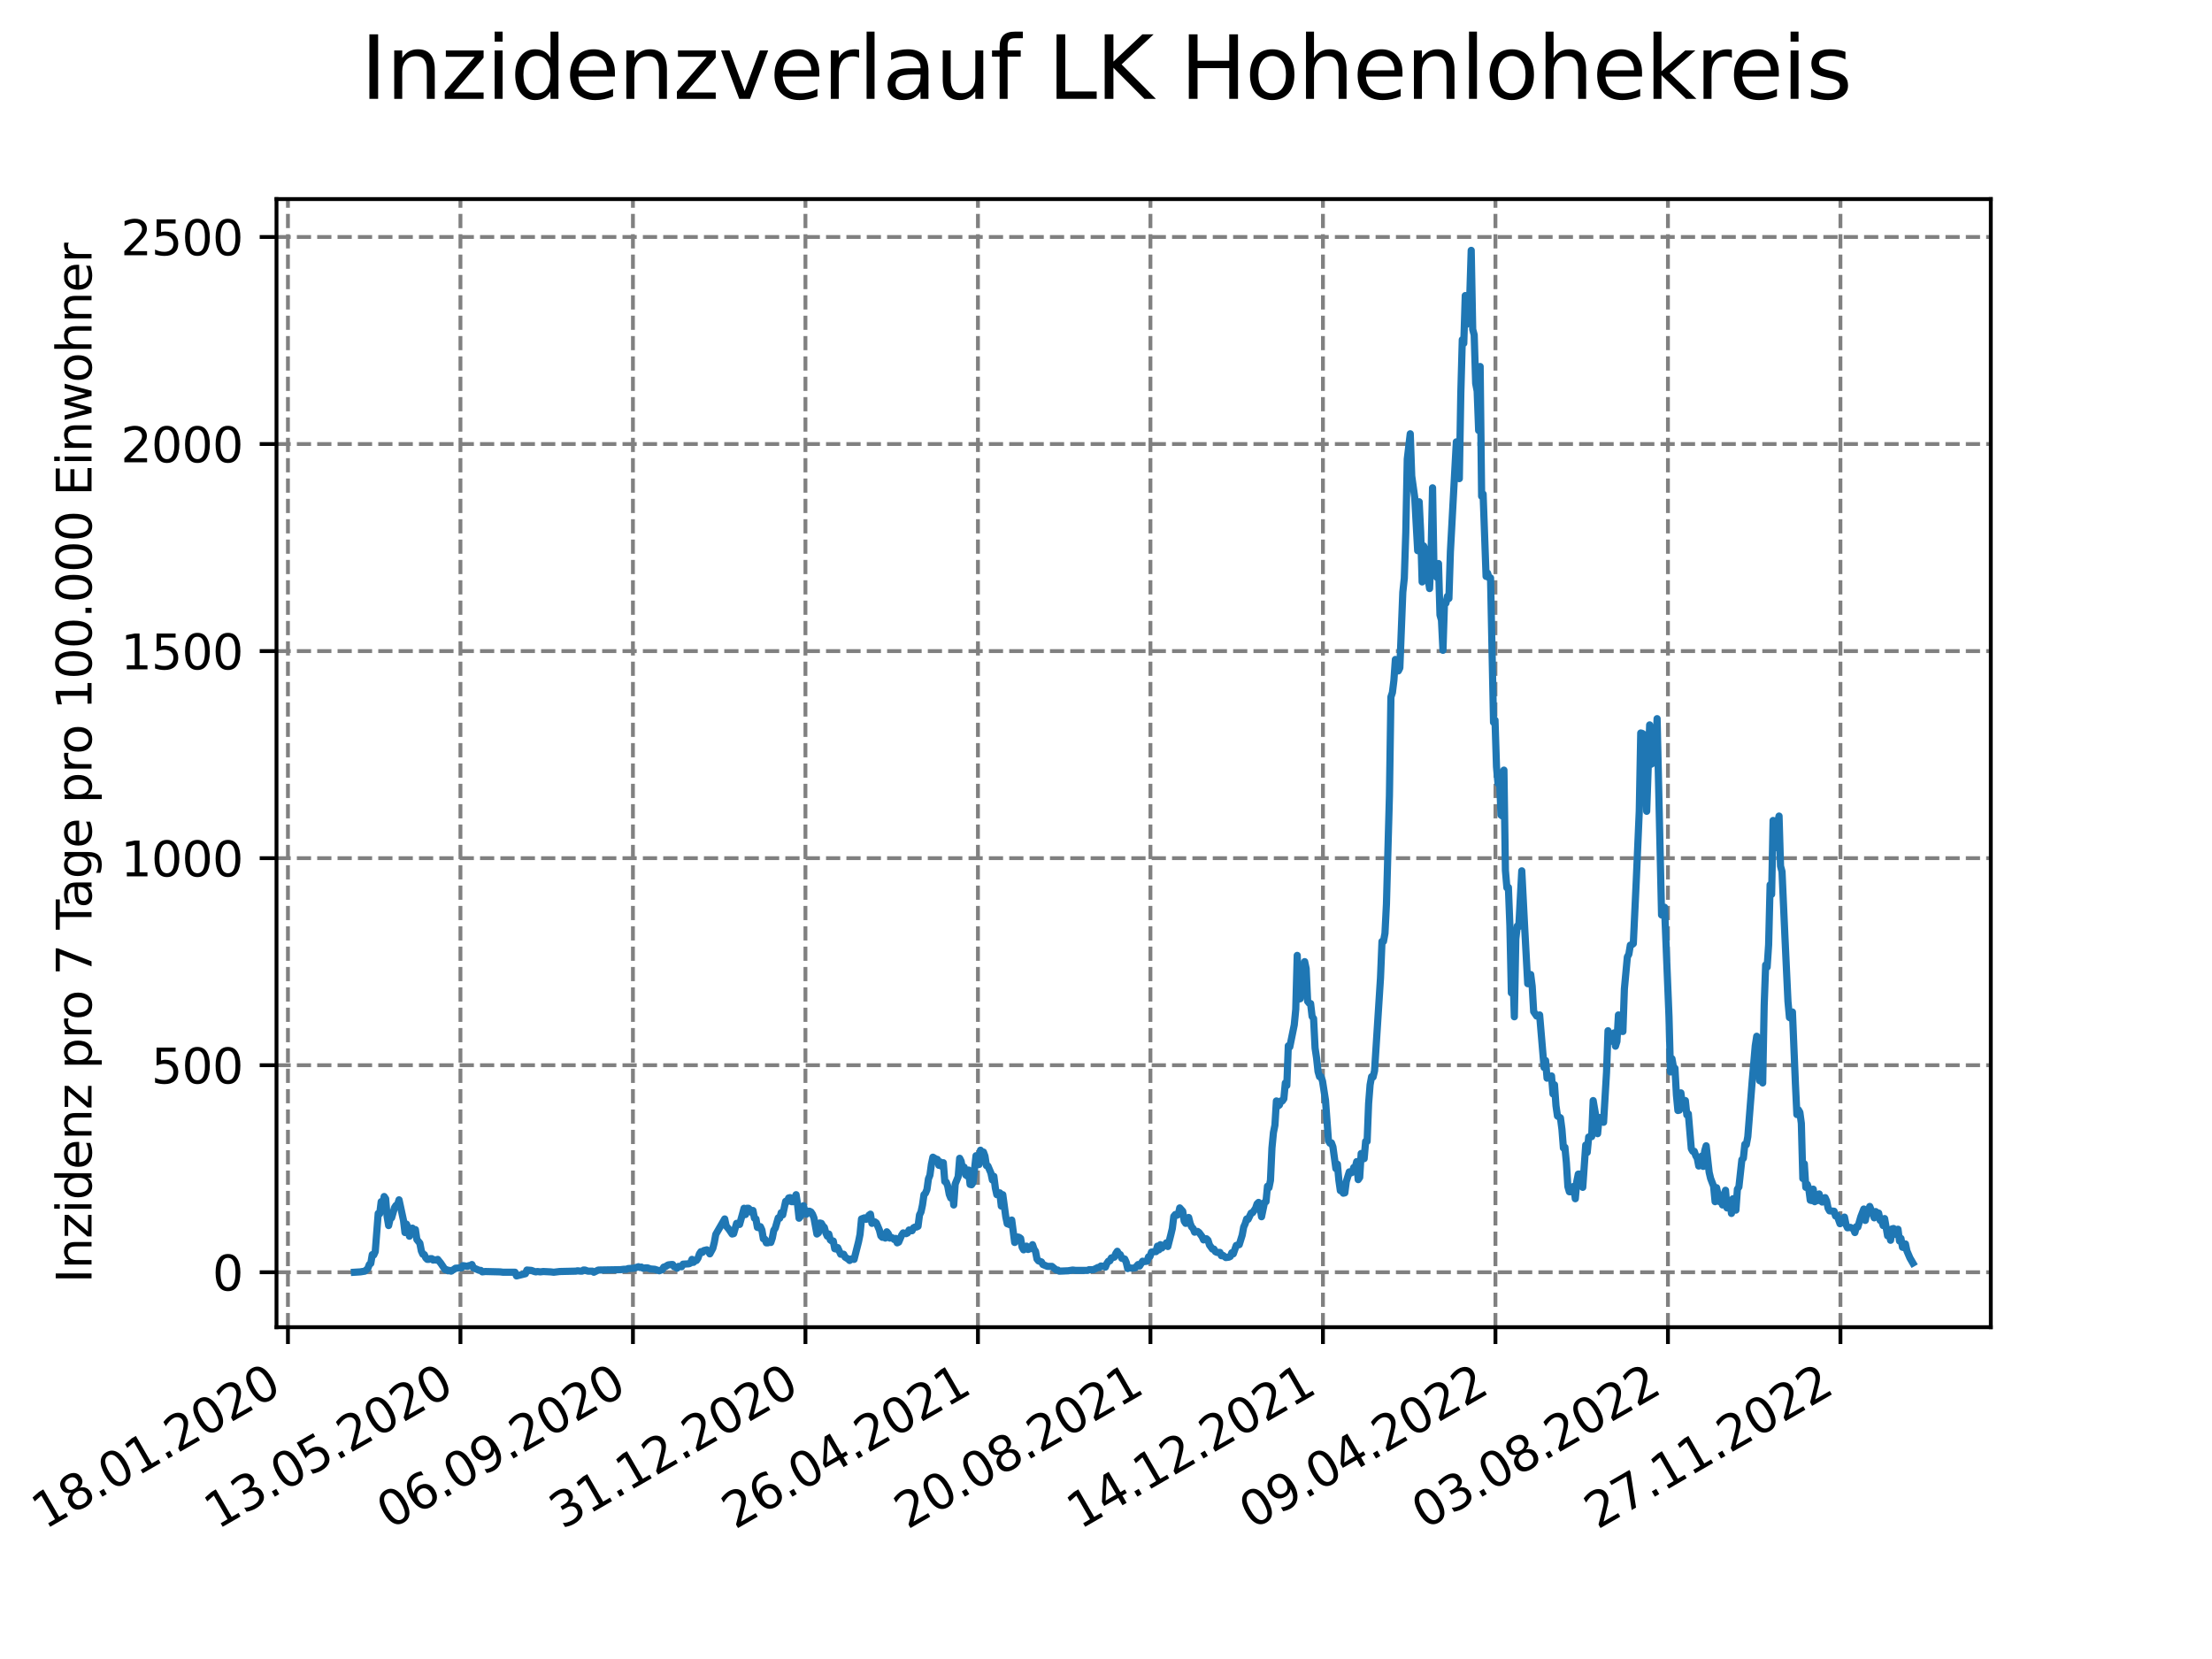 <?xml version="1.0" encoding="utf-8" standalone="no"?>
<!DOCTYPE svg PUBLIC "-//W3C//DTD SVG 1.1//EN"
  "http://www.w3.org/Graphics/SVG/1.1/DTD/svg11.dtd">
<svg xmlns:xlink="http://www.w3.org/1999/xlink" width="460.8pt" height="345.6pt" viewBox="0 0 460.8 345.6" xmlns="http://www.w3.org/2000/svg" version="1.1">
 <defs>
  <style type="text/css">*{stroke-linejoin: round; stroke-linecap: butt}</style>
 </defs>
 <g id="figure_1">
  <g id="patch_1">
   <path d="M 0 345.6 
L 460.8 345.6 
L 460.8 0 
L 0 0 
z
" style="fill: #ffffff"/>
  </g>
  <g id="axes_1">
   <g id="patch_2">
    <path d="M 57.6 276.48 
L 414.72 276.48 
L 414.72 41.472 
L 57.6 41.472 
z
" style="fill: #ffffff"/>
   </g>
   <g id="matplotlib.axis_1">
    <g id="xtick_1">
     <g id="line2d_1">
      <path d="M 59.983 276.48 
L 59.983 41.472 
" clip-path="url(#p3eb91a8a23)" style="fill: none; stroke-dasharray: 2.96,1.28; stroke-dashoffset: 0; stroke: #808080; stroke-width: 0.8"/>
     </g>
     <g id="line2d_2">
      <defs>
       <path id="m15f5e4b7e6" d="M 0 0 
L 0 3.5 
" style="stroke: #000000; stroke-width: 0.8"/>
      </defs>
      <g>
       <use xlink:href="#m15f5e4b7e6" x="59.983" y="276.48" style="stroke: #000000; stroke-width: 0.8"/>
      </g>
     </g>
     <g id="text_1">
      <!-- 18.01.2020 -->
      <g transform="translate(9.358 318.689) rotate(-30) scale(0.1 -0.1)">
       <defs>
        <path id="DejaVuSans-31" d="M 794 531 
L 1825 531 
L 1825 4091 
L 703 3866 
L 703 4441 
L 1819 4666 
L 2450 4666 
L 2450 531 
L 3481 531 
L 3481 0 
L 794 0 
L 794 531 
z
" transform="scale(0.016)"/>
        <path id="DejaVuSans-38" d="M 2034 2216 
Q 1584 2216 1326 1975 
Q 1069 1734 1069 1313 
Q 1069 891 1326 650 
Q 1584 409 2034 409 
Q 2484 409 2743 651 
Q 3003 894 3003 1313 
Q 3003 1734 2745 1975 
Q 2488 2216 2034 2216 
z
M 1403 2484 
Q 997 2584 770 2862 
Q 544 3141 544 3541 
Q 544 4100 942 4425 
Q 1341 4750 2034 4750 
Q 2731 4750 3128 4425 
Q 3525 4100 3525 3541 
Q 3525 3141 3298 2862 
Q 3072 2584 2669 2484 
Q 3125 2378 3379 2068 
Q 3634 1759 3634 1313 
Q 3634 634 3220 271 
Q 2806 -91 2034 -91 
Q 1263 -91 848 271 
Q 434 634 434 1313 
Q 434 1759 690 2068 
Q 947 2378 1403 2484 
z
M 1172 3481 
Q 1172 3119 1398 2916 
Q 1625 2713 2034 2713 
Q 2441 2713 2670 2916 
Q 2900 3119 2900 3481 
Q 2900 3844 2670 4047 
Q 2441 4250 2034 4250 
Q 1625 4250 1398 4047 
Q 1172 3844 1172 3481 
z
" transform="scale(0.016)"/>
        <path id="DejaVuSans-2e" d="M 684 794 
L 1344 794 
L 1344 0 
L 684 0 
L 684 794 
z
" transform="scale(0.016)"/>
        <path id="DejaVuSans-30" d="M 2034 4250 
Q 1547 4250 1301 3770 
Q 1056 3291 1056 2328 
Q 1056 1369 1301 889 
Q 1547 409 2034 409 
Q 2525 409 2770 889 
Q 3016 1369 3016 2328 
Q 3016 3291 2770 3770 
Q 2525 4250 2034 4250 
z
M 2034 4750 
Q 2819 4750 3233 4129 
Q 3647 3509 3647 2328 
Q 3647 1150 3233 529 
Q 2819 -91 2034 -91 
Q 1250 -91 836 529 
Q 422 1150 422 2328 
Q 422 3509 836 4129 
Q 1250 4750 2034 4750 
z
" transform="scale(0.016)"/>
        <path id="DejaVuSans-32" d="M 1228 531 
L 3431 531 
L 3431 0 
L 469 0 
L 469 531 
Q 828 903 1448 1529 
Q 2069 2156 2228 2338 
Q 2531 2678 2651 2914 
Q 2772 3150 2772 3378 
Q 2772 3750 2511 3984 
Q 2250 4219 1831 4219 
Q 1534 4219 1204 4116 
Q 875 4013 500 3803 
L 500 4441 
Q 881 4594 1212 4672 
Q 1544 4750 1819 4750 
Q 2544 4750 2975 4387 
Q 3406 4025 3406 3419 
Q 3406 3131 3298 2873 
Q 3191 2616 2906 2266 
Q 2828 2175 2409 1742 
Q 1991 1309 1228 531 
z
" transform="scale(0.016)"/>
       </defs>
       <use xlink:href="#DejaVuSans-31"/>
       <use xlink:href="#DejaVuSans-38" x="63.623"/>
       <use xlink:href="#DejaVuSans-2e" x="127.246"/>
       <use xlink:href="#DejaVuSans-30" x="159.033"/>
       <use xlink:href="#DejaVuSans-31" x="222.656"/>
       <use xlink:href="#DejaVuSans-2e" x="286.279"/>
       <use xlink:href="#DejaVuSans-32" x="318.066"/>
       <use xlink:href="#DejaVuSans-30" x="381.689"/>
       <use xlink:href="#DejaVuSans-32" x="445.312"/>
       <use xlink:href="#DejaVuSans-30" x="508.936"/>
      </g>
     </g>
    </g>
    <g id="xtick_2">
     <g id="line2d_3">
      <path d="M 95.918 276.48 
L 95.918 41.472 
" clip-path="url(#p3eb91a8a23)" style="fill: none; stroke-dasharray: 2.96,1.28; stroke-dashoffset: 0; stroke: #808080; stroke-width: 0.8"/>
     </g>
     <g id="line2d_4">
      <g>
       <use xlink:href="#m15f5e4b7e6" x="95.918" y="276.48" style="stroke: #000000; stroke-width: 0.8"/>
      </g>
     </g>
     <g id="text_2">
      <!-- 13.05.2020 -->
      <g transform="translate(45.293 318.689) rotate(-30) scale(0.1 -0.1)">
       <defs>
        <path id="DejaVuSans-33" d="M 2597 2516 
Q 3050 2419 3304 2112 
Q 3559 1806 3559 1356 
Q 3559 666 3084 287 
Q 2609 -91 1734 -91 
Q 1441 -91 1130 -33 
Q 819 25 488 141 
L 488 750 
Q 750 597 1062 519 
Q 1375 441 1716 441 
Q 2309 441 2620 675 
Q 2931 909 2931 1356 
Q 2931 1769 2642 2001 
Q 2353 2234 1838 2234 
L 1294 2234 
L 1294 2753 
L 1863 2753 
Q 2328 2753 2575 2939 
Q 2822 3125 2822 3475 
Q 2822 3834 2567 4026 
Q 2313 4219 1838 4219 
Q 1578 4219 1281 4162 
Q 984 4106 628 3988 
L 628 4550 
Q 988 4650 1302 4700 
Q 1616 4750 1894 4750 
Q 2613 4750 3031 4423 
Q 3450 4097 3450 3541 
Q 3450 3153 3228 2886 
Q 3006 2619 2597 2516 
z
" transform="scale(0.016)"/>
        <path id="DejaVuSans-35" d="M 691 4666 
L 3169 4666 
L 3169 4134 
L 1269 4134 
L 1269 2991 
Q 1406 3038 1543 3061 
Q 1681 3084 1819 3084 
Q 2600 3084 3056 2656 
Q 3513 2228 3513 1497 
Q 3513 744 3044 326 
Q 2575 -91 1722 -91 
Q 1428 -91 1123 -41 
Q 819 9 494 109 
L 494 744 
Q 775 591 1075 516 
Q 1375 441 1709 441 
Q 2250 441 2565 725 
Q 2881 1009 2881 1497 
Q 2881 1984 2565 2268 
Q 2250 2553 1709 2553 
Q 1456 2553 1204 2497 
Q 953 2441 691 2322 
L 691 4666 
z
" transform="scale(0.016)"/>
       </defs>
       <use xlink:href="#DejaVuSans-31"/>
       <use xlink:href="#DejaVuSans-33" x="63.623"/>
       <use xlink:href="#DejaVuSans-2e" x="127.246"/>
       <use xlink:href="#DejaVuSans-30" x="159.033"/>
       <use xlink:href="#DejaVuSans-35" x="222.656"/>
       <use xlink:href="#DejaVuSans-2e" x="286.279"/>
       <use xlink:href="#DejaVuSans-32" x="318.066"/>
       <use xlink:href="#DejaVuSans-30" x="381.689"/>
       <use xlink:href="#DejaVuSans-32" x="445.312"/>
       <use xlink:href="#DejaVuSans-30" x="508.936"/>
      </g>
     </g>
    </g>
    <g id="xtick_3">
     <g id="line2d_5">
      <path d="M 131.853 276.48 
L 131.853 41.472 
" clip-path="url(#p3eb91a8a23)" style="fill: none; stroke-dasharray: 2.96,1.28; stroke-dashoffset: 0; stroke: #808080; stroke-width: 0.8"/>
     </g>
     <g id="line2d_6">
      <g>
       <use xlink:href="#m15f5e4b7e6" x="131.853" y="276.48" style="stroke: #000000; stroke-width: 0.8"/>
      </g>
     </g>
     <g id="text_3">
      <!-- 06.09.2020 -->
      <g transform="translate(81.228 318.689) rotate(-30) scale(0.1 -0.1)">
       <defs>
        <path id="DejaVuSans-36" d="M 2113 2584 
Q 1688 2584 1439 2293 
Q 1191 2003 1191 1497 
Q 1191 994 1439 701 
Q 1688 409 2113 409 
Q 2538 409 2786 701 
Q 3034 994 3034 1497 
Q 3034 2003 2786 2293 
Q 2538 2584 2113 2584 
z
M 3366 4563 
L 3366 3988 
Q 3128 4100 2886 4159 
Q 2644 4219 2406 4219 
Q 1781 4219 1451 3797 
Q 1122 3375 1075 2522 
Q 1259 2794 1537 2939 
Q 1816 3084 2150 3084 
Q 2853 3084 3261 2657 
Q 3669 2231 3669 1497 
Q 3669 778 3244 343 
Q 2819 -91 2113 -91 
Q 1303 -91 875 529 
Q 447 1150 447 2328 
Q 447 3434 972 4092 
Q 1497 4750 2381 4750 
Q 2619 4750 2861 4703 
Q 3103 4656 3366 4563 
z
" transform="scale(0.016)"/>
        <path id="DejaVuSans-39" d="M 703 97 
L 703 672 
Q 941 559 1184 500 
Q 1428 441 1663 441 
Q 2288 441 2617 861 
Q 2947 1281 2994 2138 
Q 2813 1869 2534 1725 
Q 2256 1581 1919 1581 
Q 1219 1581 811 2004 
Q 403 2428 403 3163 
Q 403 3881 828 4315 
Q 1253 4750 1959 4750 
Q 2769 4750 3195 4129 
Q 3622 3509 3622 2328 
Q 3622 1225 3098 567 
Q 2575 -91 1691 -91 
Q 1453 -91 1209 -44 
Q 966 3 703 97 
z
M 1959 2075 
Q 2384 2075 2632 2365 
Q 2881 2656 2881 3163 
Q 2881 3666 2632 3958 
Q 2384 4250 1959 4250 
Q 1534 4250 1286 3958 
Q 1038 3666 1038 3163 
Q 1038 2656 1286 2365 
Q 1534 2075 1959 2075 
z
" transform="scale(0.016)"/>
       </defs>
       <use xlink:href="#DejaVuSans-30"/>
       <use xlink:href="#DejaVuSans-36" x="63.623"/>
       <use xlink:href="#DejaVuSans-2e" x="127.246"/>
       <use xlink:href="#DejaVuSans-30" x="159.033"/>
       <use xlink:href="#DejaVuSans-39" x="222.656"/>
       <use xlink:href="#DejaVuSans-2e" x="286.279"/>
       <use xlink:href="#DejaVuSans-32" x="318.066"/>
       <use xlink:href="#DejaVuSans-30" x="381.689"/>
       <use xlink:href="#DejaVuSans-32" x="445.312"/>
       <use xlink:href="#DejaVuSans-30" x="508.936"/>
      </g>
     </g>
    </g>
    <g id="xtick_4">
     <g id="line2d_7">
      <path d="M 167.788 276.48 
L 167.788 41.472 
" clip-path="url(#p3eb91a8a23)" style="fill: none; stroke-dasharray: 2.96,1.28; stroke-dashoffset: 0; stroke: #808080; stroke-width: 0.8"/>
     </g>
     <g id="line2d_8">
      <g>
       <use xlink:href="#m15f5e4b7e6" x="167.788" y="276.48" style="stroke: #000000; stroke-width: 0.8"/>
      </g>
     </g>
     <g id="text_4">
      <!-- 31.12.2020 -->
      <g transform="translate(117.163 318.689) rotate(-30) scale(0.1 -0.1)">
       <use xlink:href="#DejaVuSans-33"/>
       <use xlink:href="#DejaVuSans-31" x="63.623"/>
       <use xlink:href="#DejaVuSans-2e" x="127.246"/>
       <use xlink:href="#DejaVuSans-31" x="159.033"/>
       <use xlink:href="#DejaVuSans-32" x="222.656"/>
       <use xlink:href="#DejaVuSans-2e" x="286.279"/>
       <use xlink:href="#DejaVuSans-32" x="318.066"/>
       <use xlink:href="#DejaVuSans-30" x="381.689"/>
       <use xlink:href="#DejaVuSans-32" x="445.312"/>
       <use xlink:href="#DejaVuSans-30" x="508.936"/>
      </g>
     </g>
    </g>
    <g id="xtick_5">
     <g id="line2d_9">
      <path d="M 203.723 276.48 
L 203.723 41.472 
" clip-path="url(#p3eb91a8a23)" style="fill: none; stroke-dasharray: 2.96,1.28; stroke-dashoffset: 0; stroke: #808080; stroke-width: 0.8"/>
     </g>
     <g id="line2d_10">
      <g>
       <use xlink:href="#m15f5e4b7e6" x="203.723" y="276.48" style="stroke: #000000; stroke-width: 0.8"/>
      </g>
     </g>
     <g id="text_5">
      <!-- 26.04.2021 -->
      <g transform="translate(153.098 318.689) rotate(-30) scale(0.1 -0.1)">
       <defs>
        <path id="DejaVuSans-34" d="M 2419 4116 
L 825 1625 
L 2419 1625 
L 2419 4116 
z
M 2253 4666 
L 3047 4666 
L 3047 1625 
L 3713 1625 
L 3713 1100 
L 3047 1100 
L 3047 0 
L 2419 0 
L 2419 1100 
L 313 1100 
L 313 1709 
L 2253 4666 
z
" transform="scale(0.016)"/>
       </defs>
       <use xlink:href="#DejaVuSans-32"/>
       <use xlink:href="#DejaVuSans-36" x="63.623"/>
       <use xlink:href="#DejaVuSans-2e" x="127.246"/>
       <use xlink:href="#DejaVuSans-30" x="159.033"/>
       <use xlink:href="#DejaVuSans-34" x="222.656"/>
       <use xlink:href="#DejaVuSans-2e" x="286.279"/>
       <use xlink:href="#DejaVuSans-32" x="318.066"/>
       <use xlink:href="#DejaVuSans-30" x="381.689"/>
       <use xlink:href="#DejaVuSans-32" x="445.312"/>
       <use xlink:href="#DejaVuSans-31" x="508.936"/>
      </g>
     </g>
    </g>
    <g id="xtick_6">
     <g id="line2d_11">
      <path d="M 239.658 276.48 
L 239.658 41.472 
" clip-path="url(#p3eb91a8a23)" style="fill: none; stroke-dasharray: 2.96,1.28; stroke-dashoffset: 0; stroke: #808080; stroke-width: 0.8"/>
     </g>
     <g id="line2d_12">
      <g>
       <use xlink:href="#m15f5e4b7e6" x="239.658" y="276.48" style="stroke: #000000; stroke-width: 0.8"/>
      </g>
     </g>
     <g id="text_6">
      <!-- 20.08.2021 -->
      <g transform="translate(189.033 318.689) rotate(-30) scale(0.1 -0.1)">
       <use xlink:href="#DejaVuSans-32"/>
       <use xlink:href="#DejaVuSans-30" x="63.623"/>
       <use xlink:href="#DejaVuSans-2e" x="127.246"/>
       <use xlink:href="#DejaVuSans-30" x="159.033"/>
       <use xlink:href="#DejaVuSans-38" x="222.656"/>
       <use xlink:href="#DejaVuSans-2e" x="286.279"/>
       <use xlink:href="#DejaVuSans-32" x="318.066"/>
       <use xlink:href="#DejaVuSans-30" x="381.689"/>
       <use xlink:href="#DejaVuSans-32" x="445.312"/>
       <use xlink:href="#DejaVuSans-31" x="508.936"/>
      </g>
     </g>
    </g>
    <g id="xtick_7">
     <g id="line2d_13">
      <path d="M 275.593 276.48 
L 275.593 41.472 
" clip-path="url(#p3eb91a8a23)" style="fill: none; stroke-dasharray: 2.96,1.28; stroke-dashoffset: 0; stroke: #808080; stroke-width: 0.8"/>
     </g>
     <g id="line2d_14">
      <g>
       <use xlink:href="#m15f5e4b7e6" x="275.593" y="276.48" style="stroke: #000000; stroke-width: 0.8"/>
      </g>
     </g>
     <g id="text_7">
      <!-- 14.12.2021 -->
      <g transform="translate(224.968 318.689) rotate(-30) scale(0.1 -0.1)">
       <use xlink:href="#DejaVuSans-31"/>
       <use xlink:href="#DejaVuSans-34" x="63.623"/>
       <use xlink:href="#DejaVuSans-2e" x="127.246"/>
       <use xlink:href="#DejaVuSans-31" x="159.033"/>
       <use xlink:href="#DejaVuSans-32" x="222.656"/>
       <use xlink:href="#DejaVuSans-2e" x="286.279"/>
       <use xlink:href="#DejaVuSans-32" x="318.066"/>
       <use xlink:href="#DejaVuSans-30" x="381.689"/>
       <use xlink:href="#DejaVuSans-32" x="445.312"/>
       <use xlink:href="#DejaVuSans-31" x="508.936"/>
      </g>
     </g>
    </g>
    <g id="xtick_8">
     <g id="line2d_15">
      <path d="M 311.528 276.48 
L 311.528 41.472 
" clip-path="url(#p3eb91a8a23)" style="fill: none; stroke-dasharray: 2.96,1.28; stroke-dashoffset: 0; stroke: #808080; stroke-width: 0.8"/>
     </g>
     <g id="line2d_16">
      <g>
       <use xlink:href="#m15f5e4b7e6" x="311.528" y="276.48" style="stroke: #000000; stroke-width: 0.8"/>
      </g>
     </g>
     <g id="text_8">
      <!-- 09.04.2022 -->
      <g transform="translate(260.903 318.689) rotate(-30) scale(0.1 -0.1)">
       <use xlink:href="#DejaVuSans-30"/>
       <use xlink:href="#DejaVuSans-39" x="63.623"/>
       <use xlink:href="#DejaVuSans-2e" x="127.246"/>
       <use xlink:href="#DejaVuSans-30" x="159.033"/>
       <use xlink:href="#DejaVuSans-34" x="222.656"/>
       <use xlink:href="#DejaVuSans-2e" x="286.279"/>
       <use xlink:href="#DejaVuSans-32" x="318.066"/>
       <use xlink:href="#DejaVuSans-30" x="381.689"/>
       <use xlink:href="#DejaVuSans-32" x="445.312"/>
       <use xlink:href="#DejaVuSans-32" x="508.936"/>
      </g>
     </g>
    </g>
    <g id="xtick_9">
     <g id="line2d_17">
      <path d="M 347.463 276.48 
L 347.463 41.472 
" clip-path="url(#p3eb91a8a23)" style="fill: none; stroke-dasharray: 2.96,1.28; stroke-dashoffset: 0; stroke: #808080; stroke-width: 0.8"/>
     </g>
     <g id="line2d_18">
      <g>
       <use xlink:href="#m15f5e4b7e6" x="347.463" y="276.48" style="stroke: #000000; stroke-width: 0.8"/>
      </g>
     </g>
     <g id="text_9">
      <!-- 03.08.2022 -->
      <g transform="translate(296.838 318.689) rotate(-30) scale(0.1 -0.1)">
       <use xlink:href="#DejaVuSans-30"/>
       <use xlink:href="#DejaVuSans-33" x="63.623"/>
       <use xlink:href="#DejaVuSans-2e" x="127.246"/>
       <use xlink:href="#DejaVuSans-30" x="159.033"/>
       <use xlink:href="#DejaVuSans-38" x="222.656"/>
       <use xlink:href="#DejaVuSans-2e" x="286.279"/>
       <use xlink:href="#DejaVuSans-32" x="318.066"/>
       <use xlink:href="#DejaVuSans-30" x="381.689"/>
       <use xlink:href="#DejaVuSans-32" x="445.312"/>
       <use xlink:href="#DejaVuSans-32" x="508.936"/>
      </g>
     </g>
    </g>
    <g id="xtick_10">
     <g id="line2d_19">
      <path d="M 383.398 276.48 
L 383.398 41.472 
" clip-path="url(#p3eb91a8a23)" style="fill: none; stroke-dasharray: 2.96,1.28; stroke-dashoffset: 0; stroke: #808080; stroke-width: 0.8"/>
     </g>
     <g id="line2d_20">
      <g>
       <use xlink:href="#m15f5e4b7e6" x="383.398" y="276.48" style="stroke: #000000; stroke-width: 0.8"/>
      </g>
     </g>
     <g id="text_10">
      <!-- 27.11.2022 -->
      <g transform="translate(332.773 318.689) rotate(-30) scale(0.1 -0.1)">
       <defs>
        <path id="DejaVuSans-37" d="M 525 4666 
L 3525 4666 
L 3525 4397 
L 1831 0 
L 1172 0 
L 2766 4134 
L 525 4134 
L 525 4666 
z
" transform="scale(0.016)"/>
       </defs>
       <use xlink:href="#DejaVuSans-32"/>
       <use xlink:href="#DejaVuSans-37" x="63.623"/>
       <use xlink:href="#DejaVuSans-2e" x="127.246"/>
       <use xlink:href="#DejaVuSans-31" x="159.033"/>
       <use xlink:href="#DejaVuSans-31" x="222.656"/>
       <use xlink:href="#DejaVuSans-2e" x="286.279"/>
       <use xlink:href="#DejaVuSans-32" x="318.066"/>
       <use xlink:href="#DejaVuSans-30" x="381.689"/>
       <use xlink:href="#DejaVuSans-32" x="445.312"/>
       <use xlink:href="#DejaVuSans-32" x="508.936"/>
      </g>
     </g>
    </g>
   </g>
   <g id="matplotlib.axis_2">
    <g id="ytick_1">
     <g id="line2d_21">
      <path d="M 57.6 265.032 
L 414.72 265.032 
" clip-path="url(#p3eb91a8a23)" style="fill: none; stroke-dasharray: 2.96,1.28; stroke-dashoffset: 0; stroke: #808080; stroke-width: 0.8"/>
     </g>
     <g id="line2d_22">
      <defs>
       <path id="mebcd341667" d="M 0 0 
L -3.5 0 
" style="stroke: #000000; stroke-width: 0.8"/>
      </defs>
      <g>
       <use xlink:href="#mebcd341667" x="57.6" y="265.032" style="stroke: #000000; stroke-width: 0.8"/>
      </g>
     </g>
     <g id="text_11">
      <!-- 0 -->
      <g transform="translate(44.237 268.831) scale(0.1 -0.1)">
       <use xlink:href="#DejaVuSans-30"/>
      </g>
     </g>
    </g>
    <g id="ytick_2">
     <g id="line2d_23">
      <path d="M 57.6 221.899 
L 414.72 221.899 
" clip-path="url(#p3eb91a8a23)" style="fill: none; stroke-dasharray: 2.96,1.28; stroke-dashoffset: 0; stroke: #808080; stroke-width: 0.8"/>
     </g>
     <g id="line2d_24">
      <g>
       <use xlink:href="#mebcd341667" x="57.6" y="221.899" style="stroke: #000000; stroke-width: 0.8"/>
      </g>
     </g>
     <g id="text_12">
      <!-- 500 -->
      <g transform="translate(31.512 225.699) scale(0.1 -0.1)">
       <use xlink:href="#DejaVuSans-35"/>
       <use xlink:href="#DejaVuSans-30" x="63.623"/>
       <use xlink:href="#DejaVuSans-30" x="127.246"/>
      </g>
     </g>
    </g>
    <g id="ytick_3">
     <g id="line2d_25">
      <path d="M 57.6 178.767 
L 414.72 178.767 
" clip-path="url(#p3eb91a8a23)" style="fill: none; stroke-dasharray: 2.96,1.28; stroke-dashoffset: 0; stroke: #808080; stroke-width: 0.8"/>
     </g>
     <g id="line2d_26">
      <g>
       <use xlink:href="#mebcd341667" x="57.6" y="178.767" style="stroke: #000000; stroke-width: 0.8"/>
      </g>
     </g>
     <g id="text_13">
      <!-- 1000 -->
      <g transform="translate(25.15 182.566) scale(0.1 -0.1)">
       <use xlink:href="#DejaVuSans-31"/>
       <use xlink:href="#DejaVuSans-30" x="63.623"/>
       <use xlink:href="#DejaVuSans-30" x="127.246"/>
       <use xlink:href="#DejaVuSans-30" x="190.869"/>
      </g>
     </g>
    </g>
    <g id="ytick_4">
     <g id="line2d_27">
      <path d="M 57.6 135.634 
L 414.72 135.634 
" clip-path="url(#p3eb91a8a23)" style="fill: none; stroke-dasharray: 2.96,1.28; stroke-dashoffset: 0; stroke: #808080; stroke-width: 0.8"/>
     </g>
     <g id="line2d_28">
      <g>
       <use xlink:href="#mebcd341667" x="57.6" y="135.634" style="stroke: #000000; stroke-width: 0.8"/>
      </g>
     </g>
     <g id="text_14">
      <!-- 1500 -->
      <g transform="translate(25.15 139.433) scale(0.1 -0.1)">
       <use xlink:href="#DejaVuSans-31"/>
       <use xlink:href="#DejaVuSans-35" x="63.623"/>
       <use xlink:href="#DejaVuSans-30" x="127.246"/>
       <use xlink:href="#DejaVuSans-30" x="190.869"/>
      </g>
     </g>
    </g>
    <g id="ytick_5">
     <g id="line2d_29">
      <path d="M 57.6 92.501 
L 414.72 92.501 
" clip-path="url(#p3eb91a8a23)" style="fill: none; stroke-dasharray: 2.96,1.28; stroke-dashoffset: 0; stroke: #808080; stroke-width: 0.8"/>
     </g>
     <g id="line2d_30">
      <g>
       <use xlink:href="#mebcd341667" x="57.6" y="92.501" style="stroke: #000000; stroke-width: 0.8"/>
      </g>
     </g>
     <g id="text_15">
      <!-- 2000 -->
      <g transform="translate(25.15 96.301) scale(0.1 -0.1)">
       <use xlink:href="#DejaVuSans-32"/>
       <use xlink:href="#DejaVuSans-30" x="63.623"/>
       <use xlink:href="#DejaVuSans-30" x="127.246"/>
       <use xlink:href="#DejaVuSans-30" x="190.869"/>
      </g>
     </g>
    </g>
    <g id="ytick_6">
     <g id="line2d_31">
      <path d="M 57.6 49.369 
L 414.72 49.369 
" clip-path="url(#p3eb91a8a23)" style="fill: none; stroke-dasharray: 2.96,1.28; stroke-dashoffset: 0; stroke: #808080; stroke-width: 0.8"/>
     </g>
     <g id="line2d_32">
      <g>
       <use xlink:href="#mebcd341667" x="57.6" y="49.369" style="stroke: #000000; stroke-width: 0.8"/>
      </g>
     </g>
     <g id="text_16">
      <!-- 2500 -->
      <g transform="translate(25.15 53.168) scale(0.1 -0.1)">
       <use xlink:href="#DejaVuSans-32"/>
       <use xlink:href="#DejaVuSans-35" x="63.623"/>
       <use xlink:href="#DejaVuSans-30" x="127.246"/>
       <use xlink:href="#DejaVuSans-30" x="190.869"/>
      </g>
     </g>
    </g>
    <g id="text_17">
     <!-- Inzidenz pro 7 Tage pro 100.000 Einwohner -->
     <g transform="translate(19.07 267.301) rotate(-90) scale(0.1 -0.1)">
      <defs>
       <path id="DejaVuSans-49" d="M 628 4666 
L 1259 4666 
L 1259 0 
L 628 0 
L 628 4666 
z
" transform="scale(0.016)"/>
       <path id="DejaVuSans-6e" d="M 3513 2113 
L 3513 0 
L 2938 0 
L 2938 2094 
Q 2938 2591 2744 2837 
Q 2550 3084 2163 3084 
Q 1697 3084 1428 2787 
Q 1159 2491 1159 1978 
L 1159 0 
L 581 0 
L 581 3500 
L 1159 3500 
L 1159 2956 
Q 1366 3272 1645 3428 
Q 1925 3584 2291 3584 
Q 2894 3584 3203 3211 
Q 3513 2838 3513 2113 
z
" transform="scale(0.016)"/>
       <path id="DejaVuSans-7a" d="M 353 3500 
L 3084 3500 
L 3084 2975 
L 922 459 
L 3084 459 
L 3084 0 
L 275 0 
L 275 525 
L 2438 3041 
L 353 3041 
L 353 3500 
z
" transform="scale(0.016)"/>
       <path id="DejaVuSans-69" d="M 603 3500 
L 1178 3500 
L 1178 0 
L 603 0 
L 603 3500 
z
M 603 4863 
L 1178 4863 
L 1178 4134 
L 603 4134 
L 603 4863 
z
" transform="scale(0.016)"/>
       <path id="DejaVuSans-64" d="M 2906 2969 
L 2906 4863 
L 3481 4863 
L 3481 0 
L 2906 0 
L 2906 525 
Q 2725 213 2448 61 
Q 2172 -91 1784 -91 
Q 1150 -91 751 415 
Q 353 922 353 1747 
Q 353 2572 751 3078 
Q 1150 3584 1784 3584 
Q 2172 3584 2448 3432 
Q 2725 3281 2906 2969 
z
M 947 1747 
Q 947 1113 1208 752 
Q 1469 391 1925 391 
Q 2381 391 2643 752 
Q 2906 1113 2906 1747 
Q 2906 2381 2643 2742 
Q 2381 3103 1925 3103 
Q 1469 3103 1208 2742 
Q 947 2381 947 1747 
z
" transform="scale(0.016)"/>
       <path id="DejaVuSans-65" d="M 3597 1894 
L 3597 1613 
L 953 1613 
Q 991 1019 1311 708 
Q 1631 397 2203 397 
Q 2534 397 2845 478 
Q 3156 559 3463 722 
L 3463 178 
Q 3153 47 2828 -22 
Q 2503 -91 2169 -91 
Q 1331 -91 842 396 
Q 353 884 353 1716 
Q 353 2575 817 3079 
Q 1281 3584 2069 3584 
Q 2775 3584 3186 3129 
Q 3597 2675 3597 1894 
z
M 3022 2063 
Q 3016 2534 2758 2815 
Q 2500 3097 2075 3097 
Q 1594 3097 1305 2825 
Q 1016 2553 972 2059 
L 3022 2063 
z
" transform="scale(0.016)"/>
       <path id="DejaVuSans-20" transform="scale(0.016)"/>
       <path id="DejaVuSans-70" d="M 1159 525 
L 1159 -1331 
L 581 -1331 
L 581 3500 
L 1159 3500 
L 1159 2969 
Q 1341 3281 1617 3432 
Q 1894 3584 2278 3584 
Q 2916 3584 3314 3078 
Q 3713 2572 3713 1747 
Q 3713 922 3314 415 
Q 2916 -91 2278 -91 
Q 1894 -91 1617 61 
Q 1341 213 1159 525 
z
M 3116 1747 
Q 3116 2381 2855 2742 
Q 2594 3103 2138 3103 
Q 1681 3103 1420 2742 
Q 1159 2381 1159 1747 
Q 1159 1113 1420 752 
Q 1681 391 2138 391 
Q 2594 391 2855 752 
Q 3116 1113 3116 1747 
z
" transform="scale(0.016)"/>
       <path id="DejaVuSans-72" d="M 2631 2963 
Q 2534 3019 2420 3045 
Q 2306 3072 2169 3072 
Q 1681 3072 1420 2755 
Q 1159 2438 1159 1844 
L 1159 0 
L 581 0 
L 581 3500 
L 1159 3500 
L 1159 2956 
Q 1341 3275 1631 3429 
Q 1922 3584 2338 3584 
Q 2397 3584 2469 3576 
Q 2541 3569 2628 3553 
L 2631 2963 
z
" transform="scale(0.016)"/>
       <path id="DejaVuSans-6f" d="M 1959 3097 
Q 1497 3097 1228 2736 
Q 959 2375 959 1747 
Q 959 1119 1226 758 
Q 1494 397 1959 397 
Q 2419 397 2687 759 
Q 2956 1122 2956 1747 
Q 2956 2369 2687 2733 
Q 2419 3097 1959 3097 
z
M 1959 3584 
Q 2709 3584 3137 3096 
Q 3566 2609 3566 1747 
Q 3566 888 3137 398 
Q 2709 -91 1959 -91 
Q 1206 -91 779 398 
Q 353 888 353 1747 
Q 353 2609 779 3096 
Q 1206 3584 1959 3584 
z
" transform="scale(0.016)"/>
       <path id="DejaVuSans-54" d="M -19 4666 
L 3928 4666 
L 3928 4134 
L 2272 4134 
L 2272 0 
L 1638 0 
L 1638 4134 
L -19 4134 
L -19 4666 
z
" transform="scale(0.016)"/>
       <path id="DejaVuSans-61" d="M 2194 1759 
Q 1497 1759 1228 1600 
Q 959 1441 959 1056 
Q 959 750 1161 570 
Q 1363 391 1709 391 
Q 2188 391 2477 730 
Q 2766 1069 2766 1631 
L 2766 1759 
L 2194 1759 
z
M 3341 1997 
L 3341 0 
L 2766 0 
L 2766 531 
Q 2569 213 2275 61 
Q 1981 -91 1556 -91 
Q 1019 -91 701 211 
Q 384 513 384 1019 
Q 384 1609 779 1909 
Q 1175 2209 1959 2209 
L 2766 2209 
L 2766 2266 
Q 2766 2663 2505 2880 
Q 2244 3097 1772 3097 
Q 1472 3097 1187 3025 
Q 903 2953 641 2809 
L 641 3341 
Q 956 3463 1253 3523 
Q 1550 3584 1831 3584 
Q 2591 3584 2966 3190 
Q 3341 2797 3341 1997 
z
" transform="scale(0.016)"/>
       <path id="DejaVuSans-67" d="M 2906 1791 
Q 2906 2416 2648 2759 
Q 2391 3103 1925 3103 
Q 1463 3103 1205 2759 
Q 947 2416 947 1791 
Q 947 1169 1205 825 
Q 1463 481 1925 481 
Q 2391 481 2648 825 
Q 2906 1169 2906 1791 
z
M 3481 434 
Q 3481 -459 3084 -895 
Q 2688 -1331 1869 -1331 
Q 1566 -1331 1297 -1286 
Q 1028 -1241 775 -1147 
L 775 -588 
Q 1028 -725 1275 -790 
Q 1522 -856 1778 -856 
Q 2344 -856 2625 -561 
Q 2906 -266 2906 331 
L 2906 616 
Q 2728 306 2450 153 
Q 2172 0 1784 0 
Q 1141 0 747 490 
Q 353 981 353 1791 
Q 353 2603 747 3093 
Q 1141 3584 1784 3584 
Q 2172 3584 2450 3431 
Q 2728 3278 2906 2969 
L 2906 3500 
L 3481 3500 
L 3481 434 
z
" transform="scale(0.016)"/>
       <path id="DejaVuSans-45" d="M 628 4666 
L 3578 4666 
L 3578 4134 
L 1259 4134 
L 1259 2753 
L 3481 2753 
L 3481 2222 
L 1259 2222 
L 1259 531 
L 3634 531 
L 3634 0 
L 628 0 
L 628 4666 
z
" transform="scale(0.016)"/>
       <path id="DejaVuSans-77" d="M 269 3500 
L 844 3500 
L 1563 769 
L 2278 3500 
L 2956 3500 
L 3675 769 
L 4391 3500 
L 4966 3500 
L 4050 0 
L 3372 0 
L 2619 2869 
L 1863 0 
L 1184 0 
L 269 3500 
z
" transform="scale(0.016)"/>
       <path id="DejaVuSans-68" d="M 3513 2113 
L 3513 0 
L 2938 0 
L 2938 2094 
Q 2938 2591 2744 2837 
Q 2550 3084 2163 3084 
Q 1697 3084 1428 2787 
Q 1159 2491 1159 1978 
L 1159 0 
L 581 0 
L 581 4863 
L 1159 4863 
L 1159 2956 
Q 1366 3272 1645 3428 
Q 1925 3584 2291 3584 
Q 2894 3584 3203 3211 
Q 3513 2838 3513 2113 
z
" transform="scale(0.016)"/>
      </defs>
      <use xlink:href="#DejaVuSans-49"/>
      <use xlink:href="#DejaVuSans-6e" x="29.492"/>
      <use xlink:href="#DejaVuSans-7a" x="92.871"/>
      <use xlink:href="#DejaVuSans-69" x="145.361"/>
      <use xlink:href="#DejaVuSans-64" x="173.145"/>
      <use xlink:href="#DejaVuSans-65" x="236.621"/>
      <use xlink:href="#DejaVuSans-6e" x="298.145"/>
      <use xlink:href="#DejaVuSans-7a" x="361.523"/>
      <use xlink:href="#DejaVuSans-20" x="414.014"/>
      <use xlink:href="#DejaVuSans-70" x="445.801"/>
      <use xlink:href="#DejaVuSans-72" x="509.277"/>
      <use xlink:href="#DejaVuSans-6f" x="548.141"/>
      <use xlink:href="#DejaVuSans-20" x="609.322"/>
      <use xlink:href="#DejaVuSans-37" x="641.109"/>
      <use xlink:href="#DejaVuSans-20" x="704.732"/>
      <use xlink:href="#DejaVuSans-54" x="736.52"/>
      <use xlink:href="#DejaVuSans-61" x="781.104"/>
      <use xlink:href="#DejaVuSans-67" x="842.383"/>
      <use xlink:href="#DejaVuSans-65" x="905.859"/>
      <use xlink:href="#DejaVuSans-20" x="967.383"/>
      <use xlink:href="#DejaVuSans-70" x="999.17"/>
      <use xlink:href="#DejaVuSans-72" x="1062.646"/>
      <use xlink:href="#DejaVuSans-6f" x="1101.51"/>
      <use xlink:href="#DejaVuSans-20" x="1162.691"/>
      <use xlink:href="#DejaVuSans-31" x="1194.479"/>
      <use xlink:href="#DejaVuSans-30" x="1258.102"/>
      <use xlink:href="#DejaVuSans-30" x="1321.725"/>
      <use xlink:href="#DejaVuSans-2e" x="1385.348"/>
      <use xlink:href="#DejaVuSans-30" x="1417.135"/>
      <use xlink:href="#DejaVuSans-30" x="1480.758"/>
      <use xlink:href="#DejaVuSans-30" x="1544.381"/>
      <use xlink:href="#DejaVuSans-20" x="1608.004"/>
      <use xlink:href="#DejaVuSans-45" x="1639.791"/>
      <use xlink:href="#DejaVuSans-69" x="1702.975"/>
      <use xlink:href="#DejaVuSans-6e" x="1730.758"/>
      <use xlink:href="#DejaVuSans-77" x="1794.137"/>
      <use xlink:href="#DejaVuSans-6f" x="1875.924"/>
      <use xlink:href="#DejaVuSans-68" x="1937.105"/>
      <use xlink:href="#DejaVuSans-6e" x="2000.484"/>
      <use xlink:href="#DejaVuSans-65" x="2063.863"/>
      <use xlink:href="#DejaVuSans-72" x="2125.387"/>
     </g>
    </g>
   </g>
   <g id="line2d_33">
    <path d="M 73.833 265.032 
L 75.072 264.955 
L 76.001 264.802 
L 76.621 264.266 
L 76.931 263.424 
L 77.24 263.194 
L 77.55 261.356 
L 77.86 261.433 
L 78.17 260.744 
L 78.789 252.78 
L 79.099 252.857 
L 79.409 250.33 
L 79.719 251.172 
L 80.028 249.258 
L 80.338 249.717 
L 80.648 253.469 
L 80.958 255.307 
L 81.268 253.929 
L 81.577 253.699 
L 82.197 251.555 
L 82.507 251.095 
L 82.816 250.942 
L 83.126 249.947 
L 84.056 254.235 
L 84.365 256.762 
L 84.675 255.001 
L 84.985 255.69 
L 85.295 257.528 
L 85.605 256.073 
L 85.914 255.843 
L 86.224 256.379 
L 86.534 256.149 
L 86.844 258.217 
L 87.463 258.983 
L 87.773 260.591 
L 88.083 261.28 
L 88.393 261.356 
L 88.702 262.046 
L 89.012 262.352 
L 89.322 262.352 
L 89.632 262.199 
L 89.942 262.199 
L 90.251 262.505 
L 90.561 262.429 
L 90.871 262.505 
L 91.181 262.352 
L 91.8 263.118 
L 92.42 264.037 
L 92.73 264.496 
L 93.039 264.496 
L 93.349 264.726 
L 93.659 264.649 
L 93.969 264.802 
L 94.588 264.419 
L 94.898 264.19 
L 96.137 264.113 
L 96.447 263.654 
L 97.376 263.807 
L 97.686 263.654 
L 97.996 263.654 
L 98.306 263.424 
L 98.616 264.113 
L 99.855 264.649 
L 100.164 264.649 
L 100.474 264.955 
L 101.094 264.879 
L 104.192 264.955 
L 104.811 265.032 
L 107.289 265.032 
L 107.599 265.798 
L 109.458 265.338 
L 109.768 264.573 
L 110.697 264.649 
L 111.317 264.879 
L 111.626 264.955 
L 111.936 264.879 
L 112.556 264.955 
L 113.175 264.879 
L 114.724 264.955 
L 115.344 265.032 
L 115.963 264.955 
L 116.583 264.879 
L 119.991 264.802 
L 120.3 264.726 
L 120.92 264.802 
L 121.23 264.802 
L 121.54 264.573 
L 121.849 264.573 
L 122.469 264.802 
L 123.398 264.802 
L 123.708 265.032 
L 124.637 264.573 
L 129.284 264.496 
L 129.904 264.419 
L 130.523 264.419 
L 130.833 264.266 
L 132.072 264.19 
L 133.002 263.883 
L 133.311 264.037 
L 133.621 263.96 
L 133.931 264.19 
L 134.551 264.113 
L 134.86 264.113 
L 135.48 264.343 
L 136.409 264.419 
L 137.339 264.726 
L 137.958 264.496 
L 138.268 263.96 
L 138.578 263.883 
L 139.197 263.501 
L 139.817 263.424 
L 140.127 263.424 
L 140.436 263.883 
L 140.746 263.96 
L 141.056 264.19 
L 141.366 263.807 
L 141.985 263.883 
L 142.295 263.347 
L 143.534 263.271 
L 143.844 263.118 
L 144.154 262.352 
L 144.464 262.965 
L 144.773 262.658 
L 145.083 262.582 
L 145.393 262.122 
L 145.703 261.203 
L 146.013 260.744 
L 146.322 260.897 
L 146.632 260.514 
L 147.252 260.361 
L 147.562 260.667 
L 147.871 261.203 
L 148.491 260.055 
L 148.801 258.83 
L 149.11 257.145 
L 149.73 256.073 
L 150.969 253.929 
L 151.279 255.384 
L 151.899 256.149 
L 152.518 257.068 
L 152.828 256.992 
L 153.447 254.848 
L 154.067 255.077 
L 154.687 252.857 
L 154.996 251.708 
L 155.306 253.01 
L 155.616 251.708 
L 155.926 251.708 
L 156.236 252.014 
L 156.545 252.55 
L 156.855 252.168 
L 157.165 253.776 
L 157.475 253.929 
L 157.784 255.69 
L 158.094 255.767 
L 158.404 255.537 
L 158.714 256.226 
L 159.024 258.064 
L 159.333 258.14 
L 159.643 258.906 
L 159.953 258.906 
L 160.263 258.753 
L 160.572 258.83 
L 160.882 257.911 
L 161.192 256.303 
L 161.502 255.843 
L 162.121 253.699 
L 162.431 253.776 
L 162.741 252.627 
L 163.051 253.086 
L 163.67 250.253 
L 163.98 250.33 
L 164.29 249.564 
L 164.6 249.487 
L 164.909 250.33 
L 165.219 250.33 
L 165.839 248.875 
L 166.149 250.942 
L 166.458 253.776 
L 166.768 253.393 
L 167.078 252.78 
L 167.388 251.172 
L 167.698 252.474 
L 168.007 252.933 
L 168.317 252.321 
L 168.627 252.321 
L 168.937 252.474 
L 169.246 252.933 
L 169.556 253.699 
L 170.176 257.068 
L 170.486 256.839 
L 170.795 254.771 
L 171.105 254.848 
L 171.415 255.384 
L 171.725 255.69 
L 172.035 256.839 
L 172.344 257.528 
L 172.654 257.068 
L 172.964 258.293 
L 173.274 258.523 
L 173.583 258.523 
L 173.893 260.131 
L 174.203 260.208 
L 174.513 259.902 
L 175.132 261.28 
L 175.752 261.28 
L 176.062 261.893 
L 176.681 262.275 
L 176.991 262.582 
L 177.301 262.275 
L 177.92 262.352 
L 178.85 258.676 
L 179.16 257.145 
L 179.469 253.929 
L 180.089 253.699 
L 180.399 254.005 
L 180.709 253.929 
L 181.018 253.163 
L 181.328 252.933 
L 181.638 254.848 
L 182.257 254.541 
L 182.567 254.771 
L 183.187 256.226 
L 183.497 257.451 
L 183.806 257.757 
L 184.116 257.604 
L 184.426 257.911 
L 184.736 256.609 
L 185.045 256.992 
L 185.355 257.911 
L 185.665 257.757 
L 185.975 257.911 
L 186.285 258.217 
L 186.594 257.987 
L 186.904 258.906 
L 187.214 258.753 
L 187.834 257.298 
L 188.143 256.839 
L 188.763 256.992 
L 189.073 256.839 
L 189.382 256.226 
L 189.692 256.379 
L 190.002 256.379 
L 190.312 255.767 
L 190.622 255.613 
L 190.931 255.613 
L 191.241 255.46 
L 191.551 253.086 
L 191.861 252.474 
L 192.171 251.019 
L 192.48 248.875 
L 192.79 248.568 
L 193.1 247.803 
L 193.41 245.582 
L 193.719 244.816 
L 194.029 242.519 
L 194.339 241.064 
L 194.959 241.447 
L 195.268 241.524 
L 195.578 242.749 
L 195.888 242.06 
L 196.198 242.979 
L 196.508 242.213 
L 196.817 246.118 
L 197.127 246.271 
L 197.437 247.114 
L 197.747 248.798 
L 198.056 249.564 
L 198.366 247.879 
L 198.676 251.019 
L 198.986 246.654 
L 199.605 245.123 
L 199.915 241.294 
L 200.225 241.906 
L 200.535 243.668 
L 200.845 243.132 
L 201.154 244.74 
L 201.464 244.969 
L 201.774 243.744 
L 202.084 246.731 
L 202.393 246.807 
L 202.703 246.348 
L 203.323 240.758 
L 203.633 241.217 
L 203.942 242.596 
L 204.252 239.609 
L 204.562 240.452 
L 204.872 239.992 
L 205.182 240.834 
L 205.491 242.825 
L 205.801 242.902 
L 206.421 244.357 
L 206.73 245.812 
L 207.04 245.046 
L 207.35 247.496 
L 207.66 248.875 
L 207.97 248.798 
L 208.279 248.492 
L 208.589 251.249 
L 208.899 248.875 
L 209.519 253.469 
L 209.828 254.924 
L 210.448 255.154 
L 210.758 254.158 
L 211.377 258.83 
L 211.687 257.834 
L 211.997 257.681 
L 212.307 257.757 
L 212.616 257.987 
L 212.926 259.825 
L 213.236 260.361 
L 213.546 260.131 
L 213.855 259.595 
L 214.165 260.284 
L 214.785 260.055 
L 215.095 259.289 
L 215.404 260.208 
L 215.714 260.667 
L 216.024 262.275 
L 216.334 262.658 
L 216.953 262.888 
L 217.263 263.424 
L 218.192 263.807 
L 219.122 263.807 
L 220.051 264.573 
L 220.361 264.573 
L 220.671 264.802 
L 222.529 264.726 
L 223.459 264.573 
L 224.078 264.649 
L 226.557 264.649 
L 226.866 264.496 
L 227.796 264.496 
L 228.725 264.037 
L 229.035 264.037 
L 229.345 263.73 
L 229.964 263.807 
L 230.274 263.96 
L 230.584 263.194 
L 230.894 262.735 
L 231.203 262.658 
L 231.513 262.046 
L 232.133 261.893 
L 232.443 261.127 
L 232.752 260.667 
L 233.062 261.203 
L 233.372 261.356 
L 233.682 262.122 
L 234.301 262.275 
L 234.611 262.965 
L 234.921 264.266 
L 235.231 264.113 
L 235.85 264.19 
L 236.47 264.113 
L 237.089 263.424 
L 237.399 263.73 
L 238.019 262.735 
L 238.328 262.811 
L 238.948 262.735 
L 239.258 261.816 
L 239.568 261.739 
L 239.877 260.82 
L 240.497 260.744 
L 240.807 260.744 
L 241.117 259.595 
L 241.426 260.361 
L 241.736 259.289 
L 242.046 259.978 
L 242.356 259.519 
L 242.665 259.442 
L 242.975 258.906 
L 243.285 259.672 
L 243.905 257.221 
L 244.214 255.92 
L 244.524 253.393 
L 244.834 253.01 
L 245.144 253.163 
L 245.454 253.01 
L 245.763 251.631 
L 246.383 252.321 
L 246.693 254.388 
L 247.002 254.848 
L 247.312 254.771 
L 247.622 253.622 
L 247.932 254.848 
L 248.242 255.613 
L 248.551 255.92 
L 248.861 256.685 
L 249.171 256.532 
L 249.481 256.532 
L 249.791 256.762 
L 250.41 257.604 
L 250.72 258.293 
L 251.03 258.064 
L 251.339 258.064 
L 251.649 258.37 
L 251.959 259.366 
L 252.579 260.208 
L 252.888 260.208 
L 253.198 260.744 
L 253.508 260.897 
L 254.128 260.897 
L 254.437 261.586 
L 254.747 261.51 
L 255.367 261.969 
L 255.986 261.893 
L 256.296 261.739 
L 256.606 260.974 
L 256.916 261.203 
L 257.535 259.442 
L 258.155 259.289 
L 258.774 257.298 
L 259.084 255.613 
L 259.394 254.924 
L 259.704 253.929 
L 260.013 254.005 
L 260.633 252.704 
L 260.943 252.627 
L 261.562 251.708 
L 261.872 250.789 
L 262.182 250.483 
L 262.492 251.555 
L 262.801 253.469 
L 263.421 250.483 
L 263.731 250.33 
L 264.041 247.114 
L 264.35 247.42 
L 264.66 245.888 
L 264.97 239.15 
L 265.28 235.934 
L 265.59 234.402 
L 265.899 229.348 
L 266.209 230.42 
L 266.519 230.191 
L 266.829 229.348 
L 267.138 229.348 
L 267.448 228.889 
L 267.758 225.596 
L 268.068 226.132 
L 268.378 217.862 
L 268.687 218.092 
L 269.617 213.497 
L 269.927 210.281 
L 270.236 199.025 
L 270.546 208.137 
L 270.856 208.06 
L 271.166 205.304 
L 271.475 204.232 
L 271.785 200.326 
L 272.095 201.781 
L 272.405 208.596 
L 272.715 208.979 
L 273.024 209.056 
L 273.334 211.736 
L 273.644 212.195 
L 273.954 218.321 
L 274.264 220.389 
L 274.573 223.222 
L 274.883 224.294 
L 275.193 224.294 
L 275.503 225.213 
L 276.122 229.195 
L 276.742 237.618 
L 277.052 238.154 
L 277.361 238.078 
L 277.671 238.92 
L 278.291 243.438 
L 278.601 242.519 
L 278.91 245.888 
L 279.22 248.032 
L 279.53 248.109 
L 279.84 248.568 
L 280.149 248.492 
L 280.459 246.118 
L 281.079 244.127 
L 281.389 244.357 
L 281.698 244.204 
L 282.008 243.208 
L 282.318 243.208 
L 282.628 241.983 
L 282.938 245.735 
L 283.247 245.276 
L 283.557 240.298 
L 283.867 240.375 
L 284.177 241.37 
L 284.486 237.771 
L 284.796 237.771 
L 285.106 229.884 
L 285.416 225.979 
L 285.726 224.294 
L 286.035 224.371 
L 286.345 223.069 
L 287.584 203.696 
L 287.894 196.115 
L 288.204 196.115 
L 288.514 194.43 
L 288.823 188.304 
L 289.443 165.791 
L 289.753 145.193 
L 290.063 144.274 
L 290.372 141.747 
L 290.682 137.382 
L 290.992 137.612 
L 291.302 139.756 
L 291.611 139.143 
L 292.231 123.369 
L 292.541 120.459 
L 292.851 110.964 
L 293.16 95.649 
L 293.78 90.365 
L 294.09 99.171 
L 294.709 103.612 
L 295.329 114.716 
L 295.639 104.531 
L 295.948 110.81 
L 296.258 121.225 
L 296.568 113.72 
L 296.878 114.486 
L 297.188 116.477 
L 297.497 120.535 
L 297.807 122.603 
L 298.117 115.482 
L 298.427 101.621 
L 298.737 119.54 
L 299.046 118.698 
L 299.356 120.306 
L 299.666 117.396 
L 299.976 128.116 
L 300.285 129.188 
L 300.595 135.468 
L 300.905 125.743 
L 301.215 125.666 
L 301.525 124.211 
L 301.834 124.67 
L 302.144 114.946 
L 303.383 92.05 
L 303.693 92.586 
L 304.003 99.707 
L 304.313 82.018 
L 304.622 70.762 
L 304.932 71.528 
L 305.242 61.573 
L 305.552 67.546 
L 305.862 61.649 
L 306.171 62.032 
L 306.481 52.154 
L 306.791 68.618 
L 307.101 69.766 
L 307.411 79.874 
L 307.72 81.482 
L 308.03 89.676 
L 308.34 76.352 
L 308.65 103.383 
L 308.959 102.923 
L 309.579 120.076 
L 309.889 119.387 
L 310.199 120.382 
L 310.508 120.382 
L 311.128 150.476 
L 311.438 150.017 
L 311.748 159.742 
L 312.057 163.188 
L 312.367 161.503 
L 312.677 169.773 
L 312.987 170.003 
L 313.296 160.431 
L 313.606 181.336 
L 313.916 184.935 
L 314.226 184.858 
L 314.536 192.822 
L 314.845 206.835 
L 315.155 202.088 
L 315.465 211.813 
L 315.775 195.579 
L 316.084 192.899 
L 316.394 193.052 
L 317.014 181.412 
L 317.633 193.511 
L 318.253 204.921 
L 318.563 204.921 
L 318.873 203.006 
L 319.182 205.457 
L 319.492 210.741 
L 320.112 211.659 
L 320.731 211.43 
L 321.661 222.38 
L 321.97 220.925 
L 322.28 224.601 
L 322.9 224.447 
L 323.21 224.141 
L 323.519 227.893 
L 323.829 225.979 
L 324.139 230.344 
L 324.449 232.488 
L 325.068 232.871 
L 325.378 235.244 
L 325.688 239.15 
L 325.998 238.997 
L 326.307 242.213 
L 326.617 247.19 
L 326.927 248.262 
L 327.237 248.262 
L 327.856 247.114 
L 328.166 249.717 
L 328.476 246.118 
L 328.786 244.587 
L 329.405 244.587 
L 329.715 247.343 
L 330.335 238.537 
L 330.644 240.069 
L 330.954 236.853 
L 331.574 236.776 
L 331.884 229.272 
L 332.503 232.871 
L 332.813 236.163 
L 333.123 232.794 
L 333.742 232.871 
L 334.052 233.79 
L 334.672 223.375 
L 334.981 214.722 
L 335.291 216.943 
L 335.911 216.867 
L 336.221 215.182 
L 336.53 217.939 
L 336.84 216.943 
L 337.15 211.43 
L 337.46 214.799 
L 338.079 214.876 
L 338.389 205.993 
L 339.009 199.331 
L 339.318 198.795 
L 339.628 196.881 
L 339.938 196.804 
L 340.248 196.574 
L 340.867 183.403 
L 341.487 169.007 
L 341.797 152.697 
L 342.106 152.773 
L 342.416 153.003 
L 342.726 155.607 
L 343.036 169.007 
L 343.655 151.012 
L 343.965 159.206 
L 344.585 158.823 
L 344.894 156.908 
L 345.204 149.71 
L 346.134 190.601 
L 346.443 188.993 
L 346.753 188.993 
L 347.683 211.813 
L 347.992 223.299 
L 348.302 220.542 
L 348.612 222.303 
L 348.922 222.533 
L 349.231 228.123 
L 349.541 231.339 
L 349.851 231.263 
L 350.161 227.664 
L 350.471 230.191 
L 350.78 230.191 
L 351.09 229.272 
L 351.4 232.258 
L 351.71 232.028 
L 352.329 239.303 
L 352.639 239.839 
L 352.949 239.839 
L 353.259 240.758 
L 353.568 241.294 
L 353.878 242.902 
L 354.188 241.141 
L 354.498 240.834 
L 354.808 242.979 
L 355.117 239.762 
L 355.427 238.69 
L 356.047 244.204 
L 356.357 245.506 
L 356.976 247.114 
L 357.286 250.33 
L 357.596 247.42 
L 358.215 250.33 
L 358.525 250.1 
L 358.835 251.019 
L 359.145 248.875 
L 359.454 247.956 
L 359.764 251.631 
L 360.074 250.713 
L 360.384 250.253 
L 360.694 252.78 
L 361.003 249.717 
L 361.313 251.249 
L 361.623 252.091 
L 361.933 247.726 
L 362.242 247.267 
L 362.862 241.6 
L 363.172 241.294 
L 363.482 238.384 
L 363.791 238.461 
L 364.101 236.776 
L 365.031 224.983 
L 365.65 217.862 
L 365.96 215.871 
L 366.579 225.137 
L 366.889 221.155 
L 367.199 225.596 
L 367.509 209.439 
L 367.819 201.016 
L 368.128 201.475 
L 368.438 196.804 
L 368.748 184.322 
L 369.058 186.313 
L 369.367 170.922 
L 369.677 176.129 
L 369.987 176.588 
L 370.297 171.458 
L 370.607 170.003 
L 370.916 180.417 
L 371.226 181.566 
L 371.846 195.426 
L 372.465 208.596 
L 372.775 211.966 
L 373.085 212.119 
L 373.395 210.817 
L 374.014 225.673 
L 374.324 232.181 
L 374.634 231.186 
L 374.944 231.722 
L 375.253 234.019 
L 375.563 245.506 
L 375.873 242.443 
L 376.183 247.343 
L 376.493 246.731 
L 376.802 247.65 
L 377.112 250.023 
L 377.422 250.1 
L 377.732 247.726 
L 378.041 250.33 
L 378.351 249.717 
L 378.661 250.1 
L 378.971 248.722 
L 379.281 250.1 
L 379.59 250.406 
L 380.21 249.487 
L 380.52 250.177 
L 380.83 251.708 
L 381.139 252.244 
L 382.069 252.321 
L 382.378 253.316 
L 382.688 253.163 
L 383.308 254.924 
L 383.618 254.465 
L 383.927 254.694 
L 384.237 253.546 
L 384.547 255.077 
L 384.857 255.767 
L 385.476 255.69 
L 386.096 255.996 
L 386.406 256.762 
L 386.715 255.537 
L 387.025 255.613 
L 387.645 253.469 
L 388.264 251.861 
L 388.574 254.235 
L 388.884 252.55 
L 389.194 252.397 
L 389.504 251.325 
L 390.433 253.699 
L 390.743 252.397 
L 391.052 253.086 
L 391.362 252.704 
L 391.672 254.235 
L 391.982 254.312 
L 392.292 255.307 
L 392.601 253.852 
L 393.221 257.451 
L 393.531 256.762 
L 393.841 258.37 
L 394.15 255.996 
L 394.46 255.92 
L 394.77 257.145 
L 395.08 256.226 
L 395.389 256.073 
L 395.699 258.523 
L 396.009 257.987 
L 396.319 259.825 
L 396.629 259.902 
L 396.938 259.136 
L 397.248 260.591 
L 397.868 262.046 
L 398.487 263.118 
L 398.487 263.118 
" clip-path="url(#p3eb91a8a23)" style="fill: none; stroke: #1f77b4; stroke-width: 1.5; stroke-linecap: square"/>
   </g>
   <g id="patch_3">
    <path d="M 57.6 276.48 
L 57.6 41.472 
" style="fill: none; stroke: #000000; stroke-width: 0.8; stroke-linejoin: miter; stroke-linecap: square"/>
   </g>
   <g id="patch_4">
    <path d="M 414.72 276.48 
L 414.72 41.472 
" style="fill: none; stroke: #000000; stroke-width: 0.8; stroke-linejoin: miter; stroke-linecap: square"/>
   </g>
   <g id="patch_5">
    <path d="M 57.6 276.48 
L 414.72 276.48 
" style="fill: none; stroke: #000000; stroke-width: 0.8; stroke-linejoin: miter; stroke-linecap: square"/>
   </g>
   <g id="patch_6">
    <path d="M 57.6 41.472 
L 414.72 41.472 
" style="fill: none; stroke: #000000; stroke-width: 0.8; stroke-linejoin: miter; stroke-linecap: square"/>
   </g>
  </g>
  <g id="text_18">
   <!-- Inzidenzverlauf LK Hohenlohekreis -->
   <g transform="translate(75.144 20.589) scale(0.18 -0.18)">
    <defs>
     <path id="DejaVuSans-76" d="M 191 3500 
L 800 3500 
L 1894 563 
L 2988 3500 
L 3597 3500 
L 2284 0 
L 1503 0 
L 191 3500 
z
" transform="scale(0.016)"/>
     <path id="DejaVuSans-6c" d="M 603 4863 
L 1178 4863 
L 1178 0 
L 603 0 
L 603 4863 
z
" transform="scale(0.016)"/>
     <path id="DejaVuSans-75" d="M 544 1381 
L 544 3500 
L 1119 3500 
L 1119 1403 
Q 1119 906 1312 657 
Q 1506 409 1894 409 
Q 2359 409 2629 706 
Q 2900 1003 2900 1516 
L 2900 3500 
L 3475 3500 
L 3475 0 
L 2900 0 
L 2900 538 
Q 2691 219 2414 64 
Q 2138 -91 1772 -91 
Q 1169 -91 856 284 
Q 544 659 544 1381 
z
M 1991 3584 
L 1991 3584 
z
" transform="scale(0.016)"/>
     <path id="DejaVuSans-66" d="M 2375 4863 
L 2375 4384 
L 1825 4384 
Q 1516 4384 1395 4259 
Q 1275 4134 1275 3809 
L 1275 3500 
L 2222 3500 
L 2222 3053 
L 1275 3053 
L 1275 0 
L 697 0 
L 697 3053 
L 147 3053 
L 147 3500 
L 697 3500 
L 697 3744 
Q 697 4328 969 4595 
Q 1241 4863 1831 4863 
L 2375 4863 
z
" transform="scale(0.016)"/>
     <path id="DejaVuSans-4c" d="M 628 4666 
L 1259 4666 
L 1259 531 
L 3531 531 
L 3531 0 
L 628 0 
L 628 4666 
z
" transform="scale(0.016)"/>
     <path id="DejaVuSans-4b" d="M 628 4666 
L 1259 4666 
L 1259 2694 
L 3353 4666 
L 4166 4666 
L 1850 2491 
L 4331 0 
L 3500 0 
L 1259 2247 
L 1259 0 
L 628 0 
L 628 4666 
z
" transform="scale(0.016)"/>
     <path id="DejaVuSans-48" d="M 628 4666 
L 1259 4666 
L 1259 2753 
L 3553 2753 
L 3553 4666 
L 4184 4666 
L 4184 0 
L 3553 0 
L 3553 2222 
L 1259 2222 
L 1259 0 
L 628 0 
L 628 4666 
z
" transform="scale(0.016)"/>
     <path id="DejaVuSans-6b" d="M 581 4863 
L 1159 4863 
L 1159 1991 
L 2875 3500 
L 3609 3500 
L 1753 1863 
L 3688 0 
L 2938 0 
L 1159 1709 
L 1159 0 
L 581 0 
L 581 4863 
z
" transform="scale(0.016)"/>
     <path id="DejaVuSans-73" d="M 2834 3397 
L 2834 2853 
Q 2591 2978 2328 3040 
Q 2066 3103 1784 3103 
Q 1356 3103 1142 2972 
Q 928 2841 928 2578 
Q 928 2378 1081 2264 
Q 1234 2150 1697 2047 
L 1894 2003 
Q 2506 1872 2764 1633 
Q 3022 1394 3022 966 
Q 3022 478 2636 193 
Q 2250 -91 1575 -91 
Q 1294 -91 989 -36 
Q 684 19 347 128 
L 347 722 
Q 666 556 975 473 
Q 1284 391 1588 391 
Q 1994 391 2212 530 
Q 2431 669 2431 922 
Q 2431 1156 2273 1281 
Q 2116 1406 1581 1522 
L 1381 1569 
Q 847 1681 609 1914 
Q 372 2147 372 2553 
Q 372 3047 722 3315 
Q 1072 3584 1716 3584 
Q 2034 3584 2315 3537 
Q 2597 3491 2834 3397 
z
" transform="scale(0.016)"/>
    </defs>
    <use xlink:href="#DejaVuSans-49"/>
    <use xlink:href="#DejaVuSans-6e" x="29.492"/>
    <use xlink:href="#DejaVuSans-7a" x="92.871"/>
    <use xlink:href="#DejaVuSans-69" x="145.361"/>
    <use xlink:href="#DejaVuSans-64" x="173.145"/>
    <use xlink:href="#DejaVuSans-65" x="236.621"/>
    <use xlink:href="#DejaVuSans-6e" x="298.145"/>
    <use xlink:href="#DejaVuSans-7a" x="361.523"/>
    <use xlink:href="#DejaVuSans-76" x="414.014"/>
    <use xlink:href="#DejaVuSans-65" x="473.193"/>
    <use xlink:href="#DejaVuSans-72" x="534.717"/>
    <use xlink:href="#DejaVuSans-6c" x="575.83"/>
    <use xlink:href="#DejaVuSans-61" x="603.613"/>
    <use xlink:href="#DejaVuSans-75" x="664.893"/>
    <use xlink:href="#DejaVuSans-66" x="728.271"/>
    <use xlink:href="#DejaVuSans-20" x="763.477"/>
    <use xlink:href="#DejaVuSans-4c" x="795.264"/>
    <use xlink:href="#DejaVuSans-4b" x="850.977"/>
    <use xlink:href="#DejaVuSans-20" x="916.553"/>
    <use xlink:href="#DejaVuSans-48" x="948.34"/>
    <use xlink:href="#DejaVuSans-6f" x="1023.535"/>
    <use xlink:href="#DejaVuSans-68" x="1084.717"/>
    <use xlink:href="#DejaVuSans-65" x="1148.096"/>
    <use xlink:href="#DejaVuSans-6e" x="1209.619"/>
    <use xlink:href="#DejaVuSans-6c" x="1272.998"/>
    <use xlink:href="#DejaVuSans-6f" x="1300.781"/>
    <use xlink:href="#DejaVuSans-68" x="1361.963"/>
    <use xlink:href="#DejaVuSans-65" x="1425.342"/>
    <use xlink:href="#DejaVuSans-6b" x="1486.865"/>
    <use xlink:href="#DejaVuSans-72" x="1544.775"/>
    <use xlink:href="#DejaVuSans-65" x="1583.639"/>
    <use xlink:href="#DejaVuSans-69" x="1645.162"/>
    <use xlink:href="#DejaVuSans-73" x="1672.945"/>
   </g>
  </g>
 </g>
 <defs>
  <clipPath id="p3eb91a8a23">
   <rect x="57.6" y="41.472" width="357.12" height="235.008"/>
  </clipPath>
 </defs>
</svg>
